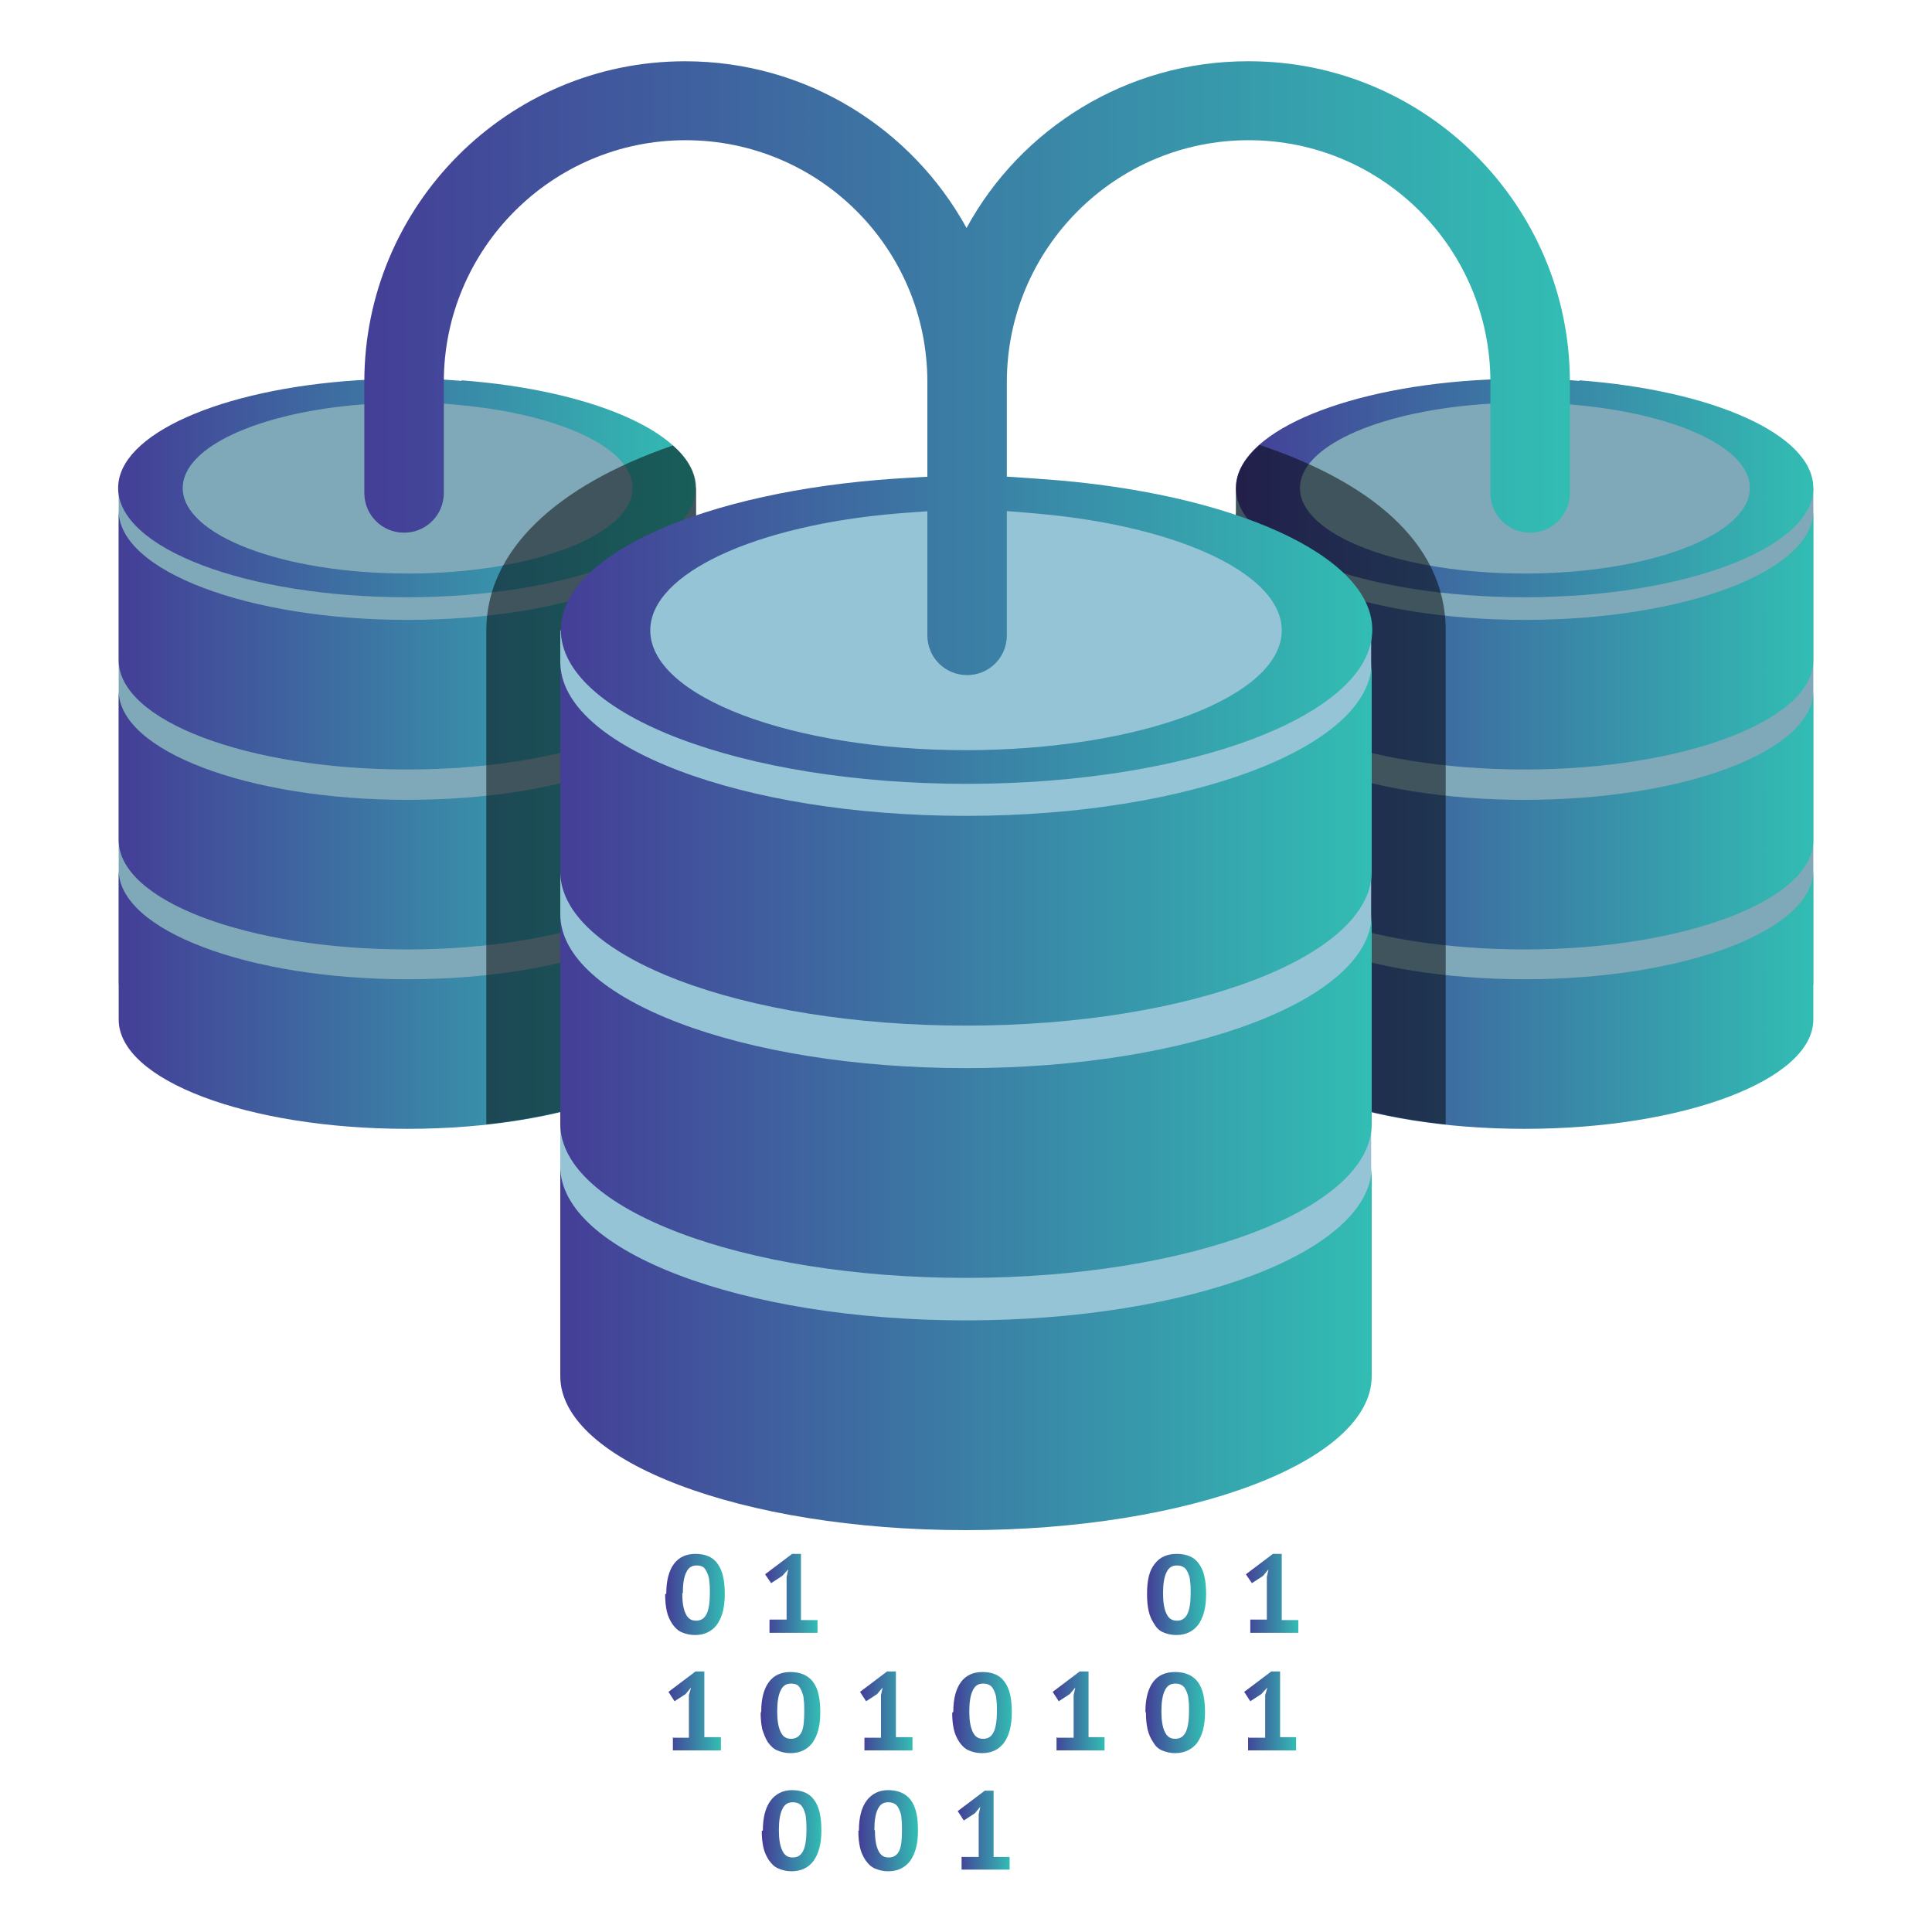 <?xml version="1.0" encoding="UTF-8"?>
<svg id="Layer_1" data-name="Layer 1" xmlns="http://www.w3.org/2000/svg" xmlns:xlink="http://www.w3.org/1999/xlink" viewBox="0 0 35 35">
  <defs>
    <style>
      .cls-1 {
        fill: none;
      }

      .cls-1, .cls-2, .cls-3, .cls-4, .cls-5, .cls-6, .cls-7, .cls-8, .cls-9, .cls-10, .cls-11, .cls-12, .cls-13, .cls-14, .cls-15, .cls-16, .cls-17, .cls-18, .cls-19, .cls-20, .cls-21, .cls-22, .cls-23, .cls-24, .cls-25, .cls-26, .cls-27, .cls-28, .cls-29, .cls-30, .cls-31 {
        stroke-width: 0px;
      }

      .cls-2 {
        fill: url(#linear-gradient);
      }

      .cls-3 {
        fill: url(#linear-gradient-25);
      }

      .cls-4 {
        fill: url(#linear-gradient-11);
      }

      .cls-5 {
        fill: url(#linear-gradient-12);
      }

      .cls-6 {
        fill: url(#linear-gradient-13);
      }

      .cls-7 {
        fill: url(#linear-gradient-10);
      }

      .cls-8 {
        fill: url(#linear-gradient-17);
      }

      .cls-9 {
        fill: url(#linear-gradient-16);
      }

      .cls-10 {
        fill: url(#linear-gradient-19);
      }

      .cls-11 {
        fill: url(#linear-gradient-15);
      }

      .cls-12 {
        fill: url(#linear-gradient-23);
      }

      .cls-13 {
        fill: url(#linear-gradient-21);
      }

      .cls-14 {
        fill: url(#linear-gradient-18);
      }

      .cls-15 {
        fill: url(#linear-gradient-14);
      }

      .cls-16 {
        fill: url(#linear-gradient-22);
      }

      .cls-17 {
        fill: url(#linear-gradient-20);
      }

      .cls-18 {
        fill: url(#linear-gradient-27);
      }

      .cls-19 {
        fill: url(#linear-gradient-24);
      }

      .cls-20 {
        fill: url(#linear-gradient-26);
      }

      .cls-21 {
        fill: #010101;
        opacity: .5;
      }

      .cls-22 {
        fill: url(#linear-gradient-4);
      }

      .cls-23 {
        fill: url(#linear-gradient-2);
      }

      .cls-24 {
        fill: url(#linear-gradient-3);
      }

      .cls-25 {
        fill: url(#linear-gradient-8);
      }

      .cls-26 {
        fill: url(#linear-gradient-9);
      }

      .cls-27 {
        fill: url(#linear-gradient-7);
      }

      .cls-28 {
        fill: url(#linear-gradient-5);
      }

      .cls-29 {
        fill: url(#linear-gradient-6);
      }

      .cls-30 {
        fill: #95c4d6;
      }

      .cls-31 {
        fill: #7fa9b8;
      }
    </style>
    <linearGradient id="linear-gradient" x1="12.07" y1="28.87" x2="13.14" y2="28.87" gradientUnits="userSpaceOnUse">
      <stop offset="0" stop-color="#443e97"/>
      <stop offset="1" stop-color="#32bdb3"/>
    </linearGradient>
    <linearGradient id="linear-gradient-2" x1="13.87" y1="28.86" x2="14.81" y2="28.86" xlink:href="#linear-gradient"/>
    <linearGradient id="linear-gradient-3" x1="20.78" x2="21.84" xlink:href="#linear-gradient"/>
    <linearGradient id="linear-gradient-4" x1="22.57" y1="28.86" x2="23.52" y2="28.86" xlink:href="#linear-gradient"/>
    <linearGradient id="linear-gradient-5" x1="20.75" y1="31.02" x2="21.81" y2="31.02" xlink:href="#linear-gradient"/>
    <linearGradient id="linear-gradient-6" x1="22.54" y1="31" x2="23.49" y2="31" xlink:href="#linear-gradient"/>
    <linearGradient id="linear-gradient-7" x1="12.1" y1="31" x2="13.05" y2="31" xlink:href="#linear-gradient"/>
    <linearGradient id="linear-gradient-8" x1="13.79" y1="31.02" x2="14.86" y2="31.02" xlink:href="#linear-gradient"/>
    <linearGradient id="linear-gradient-9" x1="15.59" y1="31" x2="16.53" y2="31" xlink:href="#linear-gradient"/>
    <linearGradient id="linear-gradient-10" x1="17.27" y1="31.02" x2="18.34" y2="31.02" xlink:href="#linear-gradient"/>
    <linearGradient id="linear-gradient-11" x1="19.07" y1="31" x2="20.01" y2="31" xlink:href="#linear-gradient"/>
    <linearGradient id="linear-gradient-12" x1="13.82" y1="33.16" x2="14.88" y2="33.16" xlink:href="#linear-gradient"/>
    <linearGradient id="linear-gradient-13" x1="15.56" y1="33.16" x2="16.62" y2="33.16" xlink:href="#linear-gradient"/>
    <linearGradient id="linear-gradient-14" x1="17.35" y1="33.16" x2="18.3" y2="33.16" xlink:href="#linear-gradient"/>
    <linearGradient id="linear-gradient-15" x1="2.15" y1="11.59" x2="12.61" y2="11.59" xlink:href="#linear-gradient"/>
    <linearGradient id="linear-gradient-16" x1="2.15" y1="14.85" x2="12.61" y2="14.85" xlink:href="#linear-gradient"/>
    <linearGradient id="linear-gradient-17" x1="2.15" y1="18.1" x2="12.61" y2="18.1" xlink:href="#linear-gradient"/>
    <linearGradient id="linear-gradient-18" x1="2.15" y1="8.84" x2="12.61" y2="8.84" xlink:href="#linear-gradient"/>
    <linearGradient id="linear-gradient-19" x1="22.39" y1="11.59" x2="32.85" y2="11.59" xlink:href="#linear-gradient"/>
    <linearGradient id="linear-gradient-20" x1="22.39" y1="14.85" x2="32.85" y2="14.85" xlink:href="#linear-gradient"/>
    <linearGradient id="linear-gradient-21" x1="22.39" y1="18.1" x2="32.85" y2="18.1" xlink:href="#linear-gradient"/>
    <linearGradient id="linear-gradient-22" x1="22.39" y1="8.84" x2="32.85" y2="8.84" xlink:href="#linear-gradient"/>
    <linearGradient id="linear-gradient-23" x1="10.15" y1="15.29" x2="24.85" y2="15.29" xlink:href="#linear-gradient"/>
    <linearGradient id="linear-gradient-24" x1="10.15" y1="19.86" x2="24.85" y2="19.86" xlink:href="#linear-gradient"/>
    <linearGradient id="linear-gradient-25" x1="10.15" y1="24.43" x2="24.85" y2="24.43" xlink:href="#linear-gradient"/>
    <linearGradient id="linear-gradient-26" x1="10.15" y1="11.41" x2="24.85" y2="11.41" xlink:href="#linear-gradient"/>
    <linearGradient id="linear-gradient-27" x1="6.59" y1="6.67" x2="28.41" y2="6.67" xlink:href="#linear-gradient"/>
  </defs>
  <g>
    <g>
      <path class="cls-2" d="m12.07,28.87c0-.24.05-.42.14-.54.09-.12.22-.18.39-.18.18,0,.32.06.4.18.09.12.13.3.13.55s-.05.42-.14.55c-.09.12-.22.19-.4.19-.09,0-.17-.02-.24-.05-.07-.03-.12-.08-.17-.15-.04-.06-.08-.14-.1-.23-.02-.09-.03-.19-.03-.31Zm.29,0c0,.15.02.28.06.36.04.09.1.13.19.13s.15-.04.19-.12c.04-.08.06-.21.06-.38,0-.08,0-.14-.01-.21,0-.06-.02-.11-.04-.16-.02-.04-.04-.08-.07-.1-.03-.02-.07-.03-.12-.03-.09,0-.15.04-.19.13-.04.08-.06.21-.06.37Z"/>
      <path class="cls-23" d="m13.95,29.34h.3v-.77l.03-.14-.11.12-.2.13-.11-.16.49-.37h.16v1.2h.3v.23h-.87v-.23Z"/>
      <path class="cls-24" d="m20.78,28.87c0-.24.04-.42.14-.54.09-.12.22-.18.4-.18.18,0,.32.06.4.18.09.12.13.3.13.55s-.05.42-.14.55c-.09.12-.22.19-.4.19-.09,0-.17-.02-.24-.05-.07-.03-.12-.08-.16-.15-.04-.06-.08-.14-.1-.23-.02-.09-.03-.19-.03-.31Zm.29,0c0,.15.02.28.06.36.04.09.1.13.19.13s.15-.04.19-.12c.04-.08.06-.21.06-.38,0-.08,0-.14-.01-.21,0-.06-.02-.11-.04-.16-.02-.04-.04-.08-.08-.1-.03-.02-.07-.03-.12-.03-.09,0-.15.04-.19.13-.04.08-.06.21-.06.37Z"/>
      <path class="cls-22" d="m22.65,29.34h.3v-.77l.03-.14-.1.12-.2.13-.11-.16.49-.37h.16v1.2h.3v.23h-.87v-.23Z"/>
    </g>
    <g>
      <path class="cls-28" d="m20.75,31.01c0-.24.05-.42.14-.54.09-.12.22-.18.4-.18.18,0,.32.06.41.18.09.12.13.3.13.55s-.05.42-.14.55c-.09.12-.23.19-.4.19-.09,0-.17-.02-.24-.05-.07-.03-.12-.08-.16-.15-.04-.06-.08-.14-.1-.23-.02-.09-.03-.19-.03-.3Zm.29,0c0,.15.02.28.06.36.04.09.1.13.19.13s.15-.04.19-.12c.04-.08.06-.21.06-.38,0-.08,0-.15-.01-.21,0-.06-.02-.11-.04-.16-.02-.04-.04-.08-.08-.1-.03-.02-.07-.03-.12-.03-.09,0-.15.04-.19.13-.04.08-.06.21-.06.37Z"/>
      <path class="cls-29" d="m22.62,31.48h.3v-.77l.04-.14-.11.12-.2.13-.11-.17.49-.37h.16v1.19h.29v.24h-.87v-.24Z"/>
      <path class="cls-27" d="m12.18,31.48h.3v-.77l.04-.14-.1.12-.2.13-.11-.17.49-.37h.16v1.19h.3v.24h-.87v-.24Z"/>
      <path class="cls-25" d="m13.79,31.01c0-.24.05-.42.14-.54.09-.12.22-.18.39-.18.18,0,.32.06.41.18.09.12.13.3.13.55s-.05.42-.14.55c-.09.12-.22.19-.4.19-.09,0-.17-.02-.24-.05-.07-.03-.12-.08-.17-.15-.04-.06-.07-.14-.1-.23-.02-.09-.03-.19-.03-.3Zm.29,0c0,.15.02.28.06.36.04.09.1.13.19.13s.15-.04.19-.12c.04-.08.05-.21.05-.38,0-.08,0-.15-.01-.21,0-.06-.02-.11-.04-.16-.02-.04-.04-.08-.07-.1-.03-.02-.07-.03-.12-.03-.09,0-.15.04-.19.13-.04.08-.06.21-.06.37Z"/>
      <path class="cls-26" d="m15.66,31.48h.3v-.77l.03-.14-.1.12-.2.13-.11-.17.49-.37h.16v1.19h.3v.24h-.87v-.24Z"/>
      <path class="cls-7" d="m17.27,31.01c0-.24.05-.42.14-.54.09-.12.22-.18.39-.18.18,0,.32.06.4.18.09.12.13.3.13.55s-.05.42-.14.55c-.09.12-.22.19-.4.19-.09,0-.17-.02-.24-.05-.07-.03-.12-.08-.17-.15-.04-.06-.08-.14-.1-.23-.02-.09-.03-.19-.03-.3Zm.29,0c0,.15.02.28.06.36.04.09.1.13.19.13s.15-.04.19-.12c.04-.08.06-.21.06-.38,0-.08,0-.15-.01-.21,0-.06-.02-.11-.04-.16-.02-.04-.04-.08-.08-.1-.03-.02-.07-.03-.12-.03-.09,0-.15.04-.19.13-.04.08-.06.21-.06.37Z"/>
      <path class="cls-4" d="m19.15,31.48h.3v-.77l.03-.14-.1.12-.2.13-.11-.17.49-.37h.16v1.19h.29v.24h-.87v-.24Z"/>
    </g>
    <g>
      <path class="cls-5" d="m13.82,33.16c0-.24.05-.42.14-.54.09-.12.22-.19.39-.19.18,0,.32.06.4.18.09.12.13.3.13.55s-.05.42-.14.55c-.09.12-.22.19-.4.19-.09,0-.17-.02-.24-.05-.07-.03-.12-.08-.17-.15-.04-.06-.08-.14-.1-.23-.02-.09-.03-.19-.03-.3Zm.29,0c0,.15.02.28.06.36.04.09.1.13.19.13s.15-.04.19-.12c.04-.08.06-.21.06-.38,0-.08,0-.14-.01-.21,0-.06-.02-.11-.04-.16-.02-.04-.04-.08-.08-.1-.03-.02-.07-.03-.12-.03-.09,0-.15.04-.19.13-.04.08-.06.21-.06.37Z"/>
      <path class="cls-6" d="m15.56,33.16c0-.24.05-.42.14-.54.09-.12.22-.19.39-.19.18,0,.32.06.41.18.09.12.13.3.13.55s-.05.42-.14.55c-.09.12-.22.19-.4.19-.09,0-.17-.02-.24-.05-.07-.03-.12-.08-.17-.15-.04-.06-.08-.14-.1-.23-.02-.09-.03-.19-.03-.3Zm.29,0c0,.15.02.28.06.36.04.09.1.13.19.13.09,0,.15-.04.19-.12.04-.08.05-.21.05-.38,0-.08,0-.14-.01-.21,0-.06-.02-.11-.04-.16-.02-.04-.04-.08-.08-.1-.03-.02-.07-.03-.12-.03-.09,0-.15.04-.19.13-.04.08-.06.21-.06.37Z"/>
      <path class="cls-15" d="m17.43,33.64h.3v-.77l.03-.14-.1.12-.2.13-.11-.17.49-.37h.16v1.2h.29v.23h-.87v-.23Z"/>
    </g>
  </g>
  <g>
    <g>
      <rect class="cls-31" x="2.15" y="8.84" width="10.46" height="8.99"/>
      <g>
        <g>
          <path class="cls-11" d="m7.38,11.23c-2.89,0-5.23-.89-5.23-1.98v2.71c0,1.1,2.34,1.98,5.23,1.98s5.23-.89,5.23-1.98v-2.71c0,1.1-2.34,1.98-5.23,1.98Z"/>
          <path class="cls-9" d="m7.38,14.49c-2.89,0-5.23-.89-5.23-1.98v2.71c0,1.1,2.34,1.98,5.23,1.98s5.23-.89,5.23-1.98v-2.71c0,1.1-2.34,1.98-5.23,1.98Z"/>
          <path class="cls-8" d="m7.38,17.74c-2.89,0-5.23-.89-5.23-1.98v2.71c0,1.1,2.34,1.98,5.23,1.98s5.23-.89,5.23-1.98v-2.71c0,1.1-2.34,1.98-5.23,1.98Z"/>
        </g>
        <path class="cls-14" d="m8.36,6.9s-.61-.05-.93-.05c-.33,0-.97.04-.97.04-2.45.16-4.32.97-4.32,1.95,0,1.1,2.34,1.98,5.23,1.98s5.23-.89,5.23-1.98c0-.97-1.83-1.77-4.24-1.95Z"/>
      </g>
      <path class="cls-31" d="m7.38,10.39c-2.25,0-4.07-.69-4.07-1.55,0-.74,1.37-1.36,3.21-1.51,0,0,.61-.05.93-.05s.9.06.9.06c1.78.17,3.11.77,3.11,1.5,0,.85-1.82,1.55-4.07,1.55Z"/>
    </g>
    <g>
      <rect class="cls-31" x="22.39" y="8.84" width="10.46" height="8.99"/>
      <g>
        <g>
          <path class="cls-10" d="m27.62,11.23c-2.89,0-5.23-.89-5.23-1.98v2.71c0,1.1,2.34,1.98,5.23,1.98s5.23-.89,5.23-1.98v-2.71c0,1.1-2.34,1.98-5.23,1.98Z"/>
          <path class="cls-17" d="m27.62,14.49c-2.89,0-5.23-.89-5.23-1.98v2.71c0,1.1,2.34,1.98,5.23,1.98s5.23-.89,5.23-1.98v-2.71c0,1.1-2.34,1.98-5.23,1.98Z"/>
          <path class="cls-13" d="m27.62,17.74c-2.89,0-5.23-.89-5.23-1.98v2.71c0,1.1,2.34,1.98,5.23,1.98s5.23-.89,5.23-1.98v-2.71c0,1.1-2.34,1.98-5.23,1.98Z"/>
        </g>
        <path class="cls-16" d="m28.61,6.9s-.61-.05-.93-.05-.97.04-.97.04c-2.45.16-4.32.97-4.32,1.95,0,1.1,2.34,1.98,5.23,1.98s5.23-.89,5.23-1.98c0-.97-1.83-1.77-4.24-1.95Z"/>
      </g>
      <path class="cls-31" d="m27.62,10.39c-2.25,0-4.07-.69-4.07-1.55,0-.74,1.37-1.36,3.21-1.51,0,0,.61-.05.93-.05s.9.06.9.06c1.78.17,3.11.77,3.11,1.5,0,.85-1.82,1.55-4.08,1.55Z"/>
    </g>
  </g>
  <path class="cls-21" d="m12.61,18.46v-9.62c0-.27-.15-.54-.42-.77-2.12.73-3.38,1.91-3.38,3.35v8.95c2.19-.24,3.8-1,3.8-1.91Z"/>
  <path class="cls-21" d="m26.19,11.42c0-1.63-1.44-2.71-3.37-3.36-.27.24-.43.5-.43.78v9.62c0,.91,1.61,1.67,3.8,1.91v-8.95Z"/>
  <g>
    <rect class="cls-30" x="10.15" y="11.42" width="14.69" height="12.63"/>
    <g>
      <g>
        <path class="cls-12" d="m17.5,14.78c-4.06,0-7.35-1.25-7.35-2.79v3.8c0,1.54,3.29,2.79,7.35,2.79s7.35-1.25,7.35-2.79v-3.8c0,1.54-3.29,2.79-7.35,2.79Z"/>
        <path class="cls-19" d="m17.5,19.35c-4.06,0-7.35-1.25-7.35-2.79v3.8c0,1.54,3.29,2.79,7.35,2.79s7.35-1.25,7.35-2.79v-3.8c0,1.54-3.29,2.79-7.35,2.79Z"/>
        <path class="cls-3" d="m17.5,23.92c-4.06,0-7.35-1.25-7.35-2.79v3.8c0,1.54,3.29,2.79,7.35,2.79s7.35-1.25,7.35-2.79v-3.8c0,1.54-3.29,2.79-7.35,2.79Z"/>
      </g>
      <path class="cls-20" d="m18.89,8.68s-.86-.07-1.3-.07-1.36.06-1.36.06c-3.45.23-6.07,1.37-6.07,2.74,0,1.54,3.29,2.79,7.35,2.79s7.35-1.25,7.35-2.79c0-1.36-2.57-2.49-5.96-2.73Z"/>
    </g>
    <path class="cls-30" d="m17.5,13.59c-3.16,0-5.72-.97-5.72-2.17,0-1.04,1.93-1.91,4.5-2.12,0,0,.85-.07,1.3-.07s1.27.08,1.27.08c2.51.23,4.37,1.09,4.37,2.11,0,1.2-2.56,2.17-5.73,2.17Z"/>
  </g>
  <path class="cls-18" d="m22.6,1.11c-2.19,0-4.11,1.22-5.09,3.02-.99-1.8-2.9-3.02-5.1-3.02-3.21,0-5.81,2.61-5.81,5.81v2.01c0,.4.32.72.72.72s.72-.32.72-.72v-2.01c0-2.41,1.96-4.38,4.38-4.38s4.38,1.96,4.38,4.38v4.59c0,.4.32.72.72.72s.72-.32.72-.72v-4.59c0-2.41,1.96-4.38,4.38-4.38s4.38,1.96,4.38,4.38v2.01c0,.4.32.72.72.72s.72-.32.72-.72v-2.01c0-3.2-2.61-5.81-5.81-5.81Z"/>
  <path class="cls-1" d="m12.4,2.01c2.71,0,4.92,2.21,4.92,4.92v4.59c0,.1.08.18.18.18s.18-.08.18-.18v-4.59c0-2.71,2.21-4.92,4.92-4.92s4.92,2.21,4.92,4.92v2.01c0,.1.08.18.18.18s.18-.08.18-.18v-2.01c0-2.91-2.37-5.27-5.27-5.27-1.92,0-3.69,1.05-4.62,2.74l-.47.86-.47-.86c-.93-1.69-2.7-2.74-4.62-2.74-2.91,0-5.27,2.37-5.27,5.27v2.01c0,.1.08.18.18.18s.18-.08.18-.18v-2.01c0-2.71,2.21-4.92,4.92-4.92Z"/>
</svg>